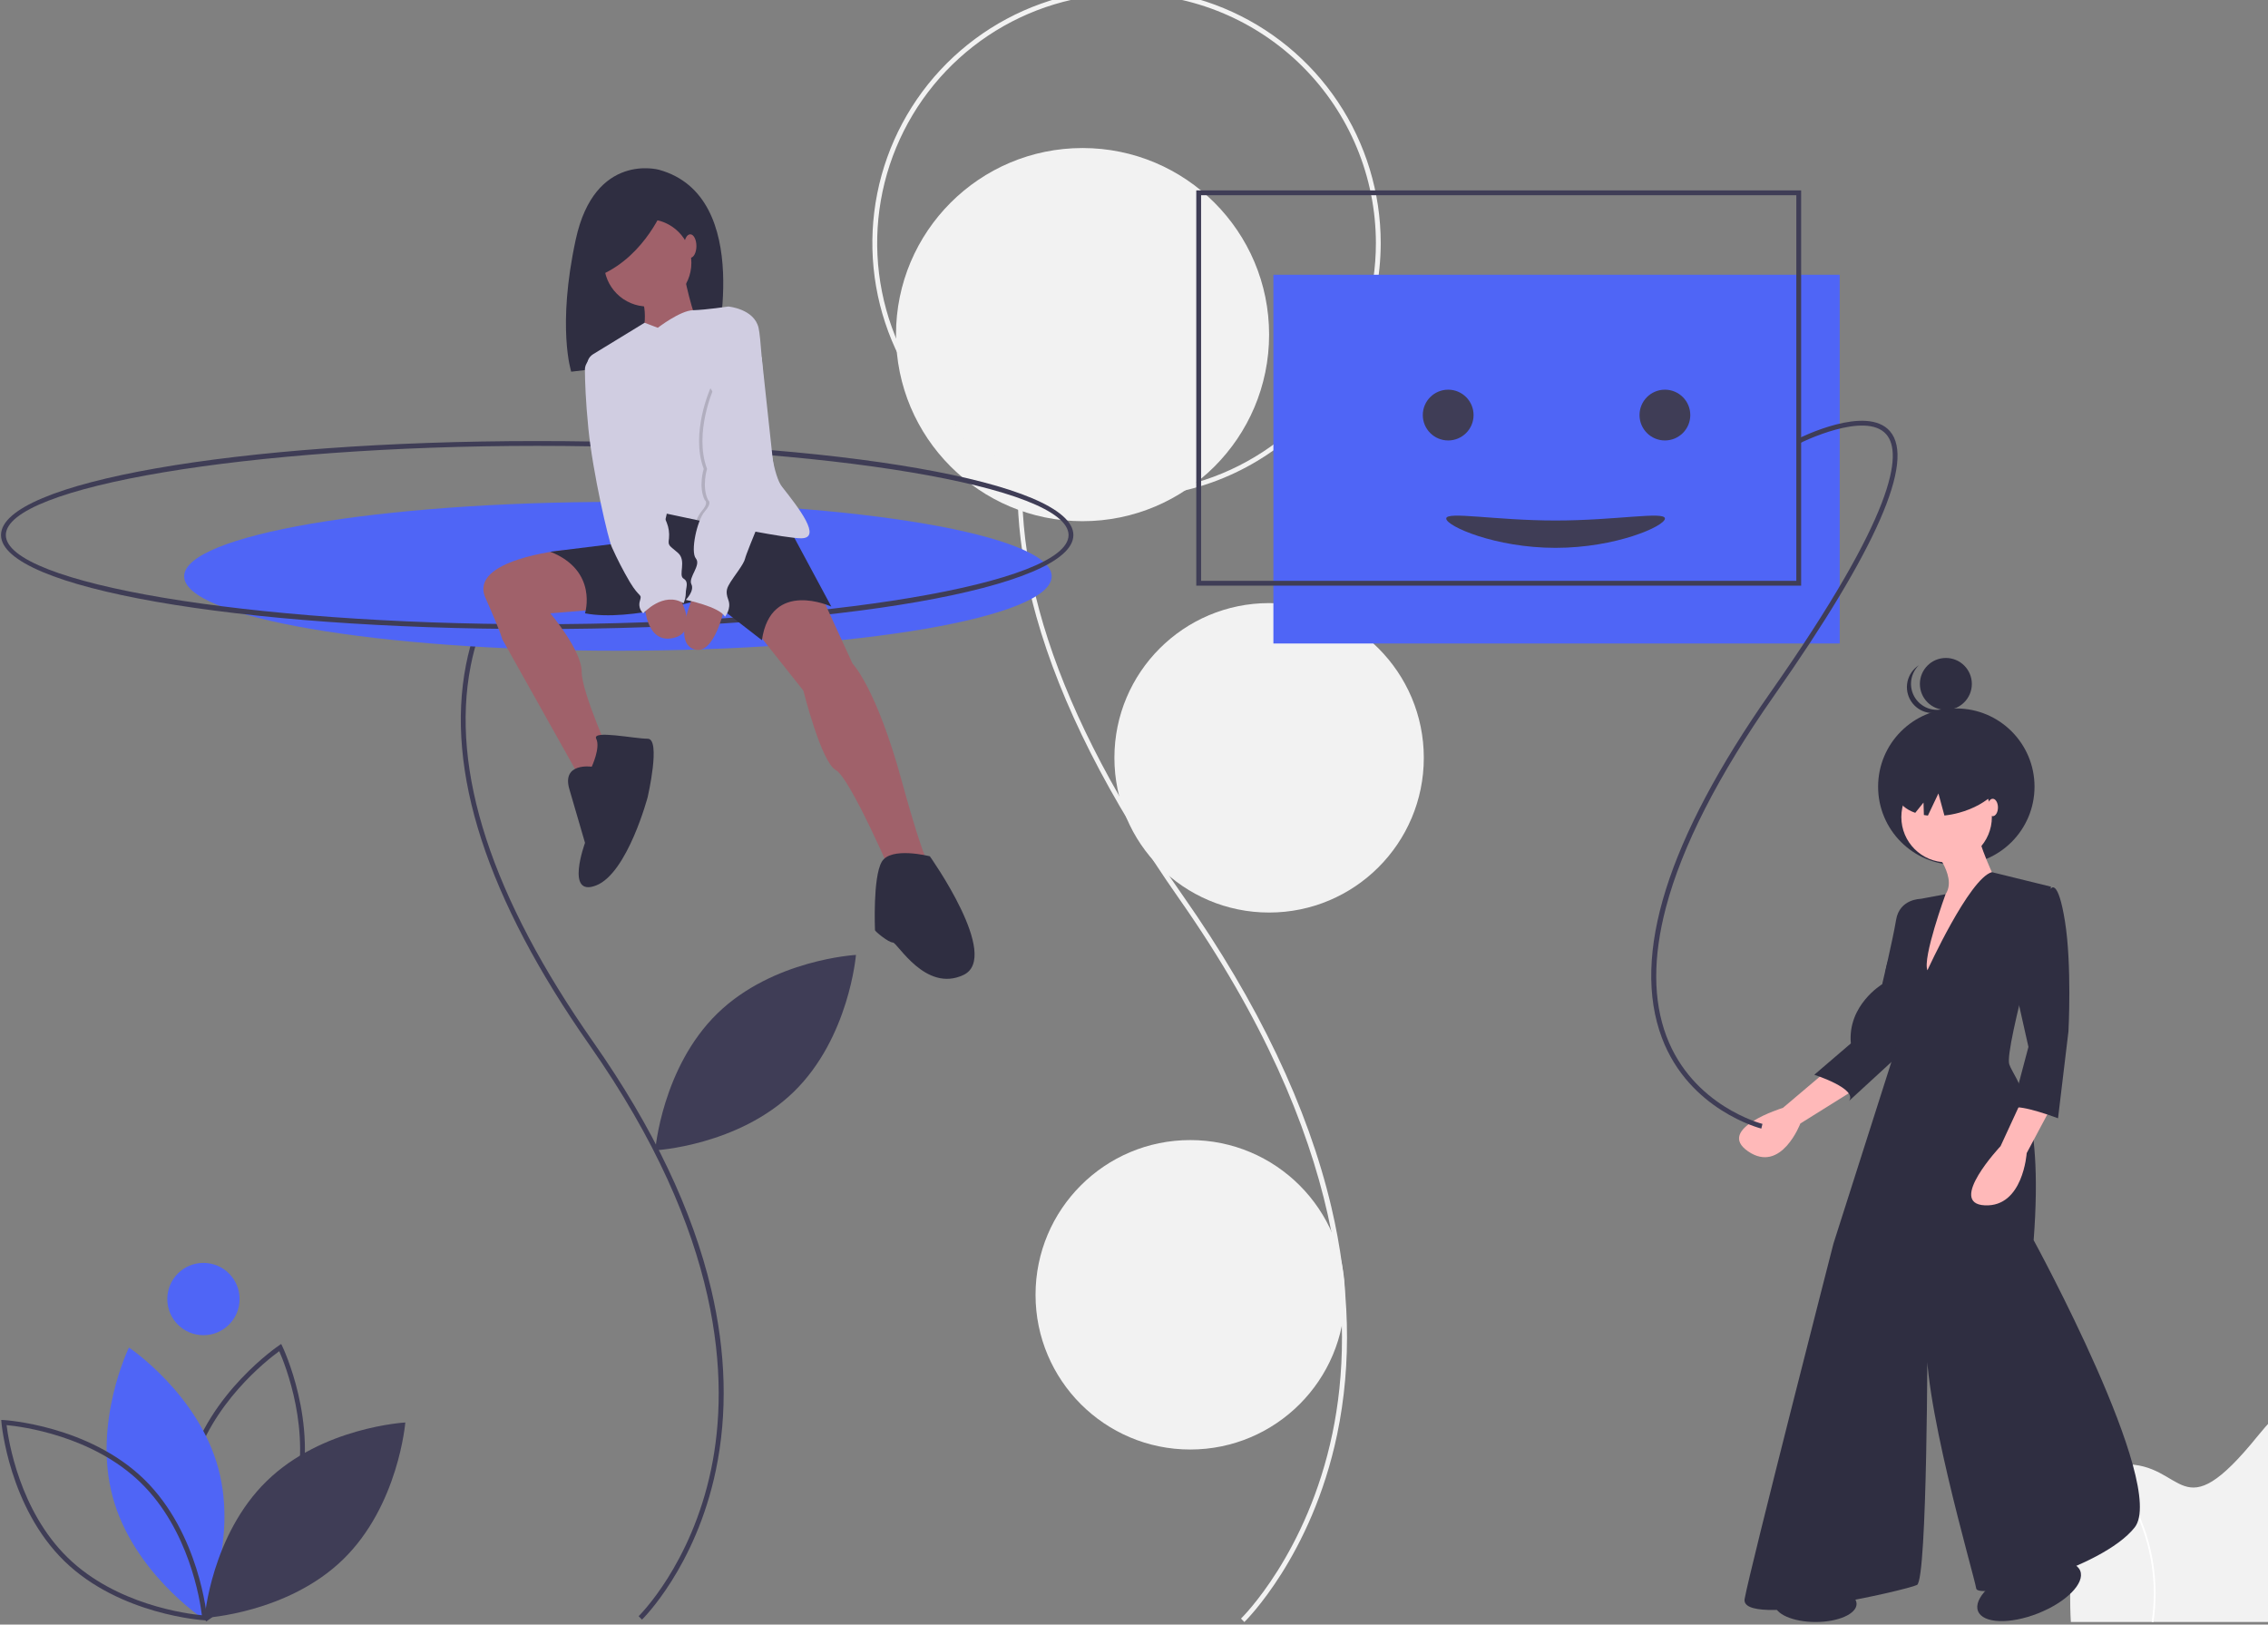 <svg width="814" height="583" viewBox="0 0 814 583" fill="none" xmlns="http://www.w3.org/2000/svg">
<rect x="0" y="0" width="814" height="583" fill="#808080" stroke="none"/>
<g clip-path="url(#clip0_1002_137)">
<path d="M446.606 582.088L445.407 580.841C445.644 580.613 469.239 557.509 478.231 514.334C486.535 474.465 483.73 408.825 423.21 322.528C397.923 286.471 380.679 252.404 371.956 221.274C364.829 195.838 363.32 172.192 367.471 150.993C375.678 109.081 403.573 90.681 403.853 90.5L404.791 91.954C404.516 92.131 377.204 110.186 369.158 151.379C359.927 198.64 378.589 255.889 424.627 321.535C451.509 359.868 469.404 397.404 477.815 433.101C484.553 461.697 485.255 489.184 479.901 514.798C470.777 558.455 446.847 581.857 446.606 582.088Z" fill="#F2F2F2"/>
<path d="M388.536 187.033C425.514 187.033 455.491 157.056 455.491 120.078C455.491 83.099 425.514 53.123 388.536 53.123C351.557 53.123 321.58 83.099 321.58 120.078C321.58 157.056 351.557 187.033 388.536 187.033Z" fill="#F2F2F2"/>
<path d="M404.322 178.454C386.279 178.454 368.641 173.104 353.639 163.08C338.636 153.056 326.943 138.808 320.039 122.138C313.134 105.469 311.327 87.126 314.847 69.43C318.367 51.733 327.056 35.478 339.814 22.72C352.572 9.962 368.827 1.273 386.524 -2.247C404.22 -5.767 422.563 -3.961 439.233 2.944C455.902 9.849 470.15 21.542 480.174 36.544C490.198 51.546 495.549 69.184 495.549 87.227C495.522 111.413 485.901 134.601 468.799 151.704C451.696 168.806 428.508 178.427 404.322 178.454ZM404.322 -2.27C386.621 -2.27 369.317 2.979 354.6 12.813C339.882 22.647 328.411 36.624 321.637 52.978C314.863 69.331 313.09 87.326 316.544 104.687C319.997 122.048 328.521 137.995 341.037 150.511C353.554 163.028 369.501 171.551 386.862 175.005C404.222 178.458 422.217 176.686 438.571 169.912C454.924 163.138 468.902 151.667 478.736 136.949C488.57 122.231 493.819 104.928 493.819 87.227C493.792 63.499 484.354 40.751 467.576 23.973C450.798 7.194 428.05 -2.243 404.322 -2.27Z" fill="#F2F2F2"/>
<path d="M455.491 327.475C486.156 327.475 511.015 302.616 511.015 271.951C511.015 241.286 486.156 216.427 455.491 216.427C424.826 216.427 399.967 241.286 399.967 271.951C399.967 302.616 424.826 327.475 455.491 327.475Z" fill="#F2F2F2"/>
<path d="M427.184 520.174C457.849 520.174 482.708 495.315 482.708 464.651C482.708 433.986 457.849 409.127 427.184 409.127C396.52 409.127 371.661 433.986 371.661 464.651C371.661 495.315 396.52 520.174 427.184 520.174Z" fill="#F2F2F2"/>
<path d="M660.28 98.598H457.029V230.926H660.28V98.598Z" fill="#4F65F6"/>
<path d="M931.476 582.075H743.239C743.239 582.075 739.423 526.112 761.999 525.476C784.575 524.84 782.031 550.278 810.33 515.301C838.629 480.324 872.97 482.232 877.421 502.9C881.873 523.568 868.836 540.103 892.684 535.015C916.532 529.927 950.872 543.282 931.476 582.075Z" fill="#F2F2F2"/>
<path d="M772.887 582.116L772.257 582.028C774.309 568.214 772.137 554.103 766.027 541.545C763.52 536.278 760.203 531.437 756.195 527.198L756.635 526.739C760.695 531.029 764.057 535.931 766.597 541.263C772.764 553.935 774.957 568.176 772.887 582.116Z" fill="white"/>
<path d="M73.981 581.891L73.547 580.999C73.415 580.728 60.411 553.545 67.661 526.744C74.912 499.942 99.847 483.022 100.098 482.855L100.921 482.303L101.356 483.195C101.488 483.466 114.492 510.649 107.241 537.45C99.991 564.252 75.056 581.172 74.805 581.339L73.981 581.891ZM100.224 484.883C95.858 488.059 75.662 503.792 69.331 527.195C62.995 550.617 72.509 574.369 74.679 579.31C79.044 576.135 99.24 560.402 105.571 536.999C111.908 513.577 102.394 489.824 100.224 484.883Z" fill="#3F3D56"/>
<path d="M40.454 537.225C47.704 564.024 72.536 580.621 72.536 580.621C72.536 580.621 85.614 553.769 78.364 526.97C71.114 500.171 46.282 483.573 46.282 483.573C46.282 483.573 33.204 510.426 40.454 537.225Z" fill="#4F65F6"/>
<path d="M74.373 581.516L73.383 581.462C73.081 581.446 43.006 579.592 23.11 560.225C3.215 540.858 0.553 510.843 0.528 510.541L0.448 509.554L1.437 509.608C1.739 509.624 31.815 511.478 51.71 530.845C71.606 550.213 74.268 580.227 74.292 580.529L74.373 581.516ZM2.363 511.418C3.016 516.776 6.944 542.074 24.317 558.985C41.69 575.898 67.083 579.144 72.457 579.652C71.805 574.293 67.877 548.997 50.503 532.085C33.118 515.16 7.735 511.924 2.363 511.418Z" fill="#3F3D56"/>
<path d="M95.753 531.465C75.86 550.83 73.43 580.6 73.43 580.6C73.43 580.6 103.254 578.972 123.147 559.606C143.04 540.24 145.47 510.471 145.47 510.471C145.47 510.471 115.647 512.099 95.753 531.465Z" fill="#3F3D56"/>
<path d="M257.489 363.676C237.596 383.041 235.166 412.81 235.166 412.81C235.166 412.81 264.989 411.182 284.883 391.816C304.776 372.451 307.206 342.682 307.206 342.682C307.206 342.682 277.382 344.311 257.489 363.676Z" fill="#3F3D56"/>
<path d="M73.016 479.151C80.181 479.151 85.989 473.342 85.989 466.177C85.989 459.012 80.181 453.204 73.016 453.204C65.85 453.204 60.042 459.012 60.042 466.177C60.042 473.342 65.85 479.151 73.016 479.151Z" fill="#4F65F6"/>
<path d="M230.41 581.222L229.212 579.976C229.4 579.795 248.114 561.463 255.242 527.211C261.825 495.575 259.589 443.487 211.555 374.995C174.716 322.465 159.808 276.571 167.246 238.587C173.78 205.217 196.003 190.559 196.227 190.415L197.164 191.868C196.947 192.009 175.306 206.322 168.933 238.973C161.614 276.468 176.431 321.898 212.972 374.002C234.341 404.473 248.567 434.314 255.254 462.694C260.612 485.437 261.17 507.299 256.912 527.673C249.652 562.409 230.602 581.038 230.41 581.222Z" fill="#3F3D56"/>
<path d="M221.777 233.521C307.758 233.521 377.459 221.563 377.459 206.813C377.459 192.062 307.758 180.105 221.777 180.105C135.797 180.105 66.096 192.062 66.096 206.813C66.096 221.563 135.797 233.521 221.777 233.521Z" fill="#4F65F6"/>
<path d="M192.804 225.737C84.894 225.737 0.364 210.921 0.364 192.006C0.364 173.092 84.894 158.275 192.804 158.275C300.713 158.275 385.243 173.092 385.243 192.006C385.243 210.921 300.713 225.737 192.804 225.737ZM192.804 160.005C89.428 160.005 2.094 174.66 2.094 192.006C2.094 209.353 89.428 224.007 192.804 224.007C296.179 224.007 383.513 209.353 383.513 192.006C383.513 174.66 296.179 160.005 192.804 160.005Z" fill="#3F3D56"/>
<path d="M236.533 60.926C236.533 60.926 213.463 54.428 206.64 85.946C199.816 117.464 205.015 133.385 205.015 133.385L256.516 127.374C256.516 127.374 271.138 70.512 236.533 60.926Z" fill="#2F2E41"/>
<path d="M202.018 197.438C202.018 197.438 168.178 200.808 174.205 214.47C180.233 228.132 180.233 229.337 180.233 229.337L209.967 282.377L219.611 272.332C219.611 272.332 208.762 248.624 208.762 240.99C208.762 233.355 197.511 220.095 197.511 220.095L217.2 218.488L202.018 197.438Z" fill="#A0616A"/>
<path d="M294.751 213.666L306.002 238.177C306.002 238.177 314.44 246.615 323.682 280.368C332.924 314.121 334.933 312.915 334.933 312.915L320.869 315.728C320.869 315.728 305.198 279.163 299.975 276.35C294.751 273.537 288.322 247.821 288.322 247.821L269.838 224.515L275.464 212.059L294.751 213.666Z" fill="#A0616A"/>
<path d="M281.089 185.539L298.367 217.685C298.367 217.685 276.669 207.639 273.455 229.739L253.765 214.47C253.765 214.47 226.442 223.31 209.967 220.095C209.967 220.095 214.789 204.826 197.511 197.995L236.487 193.174L234.88 184.735L238.898 176.699L281.089 185.539Z" fill="#2F2E41"/>
<path d="M212.378 275.145C212.378 275.145 201.529 273.537 204.342 283.181L209.967 302.468C209.967 302.468 202.734 322.157 213.985 317.737C225.236 313.317 232.469 285.994 232.469 285.994C232.469 285.994 237.291 265.099 232.469 265.099C227.647 265.099 212.378 261.885 213.985 265.099C215.593 268.314 212.378 275.145 212.378 275.145Z" fill="#2F2E41"/>
<path d="M333.727 307.29C333.727 307.29 319.664 303.673 316.449 309.299C313.235 314.924 314.038 333.408 314.038 333.81C314.038 334.212 318.86 338.23 320.467 338.23C322.075 338.23 332.12 356.312 345.782 349.882C359.444 343.453 333.727 307.29 333.727 307.29Z" fill="#2F2E41"/>
<path d="M232.469 109.997C241.124 109.997 248.14 102.981 248.14 94.326C248.14 85.671 241.124 78.655 232.469 78.655C223.814 78.655 216.798 85.671 216.798 94.326C216.798 102.981 223.814 109.997 232.469 109.997Z" fill="#A0616A"/>
<path d="M245.327 97.541C245.327 97.541 248.542 114.417 251.355 116.828C254.167 119.239 230.058 122.855 230.058 122.855C230.058 122.855 233.674 111.203 229.254 105.175C224.834 99.148 245.327 97.541 245.327 97.541Z" fill="#A0616A"/>
<path d="M287.518 193.173C284.782 193.173 277.814 192.04 270.003 190.582C263.244 189.32 255.847 187.821 250.012 186.608C243.764 185.306 239.3 184.333 239.3 184.333C239.3 184.333 237.693 194.379 232.469 193.173C227.969 192.137 214.52 145.16 210.883 132.177C210.618 131.23 210.669 130.221 211.029 129.305C211.39 128.388 212.04 127.615 212.88 127.103L231.352 115.823L236.085 117.632C236.085 117.632 244.082 111.452 248.723 111.327C253.364 111.203 261.4 109.997 261.4 109.997C261.4 109.997 270.642 110.801 272.249 117.632C273.856 124.463 274.66 167.055 280.687 174.69C286.715 182.324 295.153 193.173 287.518 193.173Z" fill="#D0CDE1"/>
<path d="M231.264 215.675C231.264 215.675 231.264 231.346 241.711 228.935C252.158 226.524 242.515 212.059 242.515 212.059L231.264 215.675Z" fill="#A0616A"/>
<path d="M260.195 217.282C260.195 217.282 256.578 235.766 248.944 232.953C241.309 230.141 248.944 213.666 248.944 213.666L260.195 217.282Z" fill="#A0616A"/>
<path opacity="0.15" d="M277.071 173.484C277.071 173.484 273.137 182.871 270.003 190.582C263.245 189.32 255.847 187.821 250.013 186.608C250.432 185.498 251.02 184.46 251.756 183.53C254.569 180.315 252.962 179.512 252.962 179.512C250.551 174.69 252.56 168.261 252.56 168.261C247.738 155.402 254.971 139.33 254.971 139.33L277.071 173.484Z" fill="black"/>
<path d="M256.176 139.33C256.176 139.33 248.944 155.403 253.766 168.261C253.766 168.261 251.756 174.69 254.167 179.512C254.167 179.512 255.775 180.315 252.962 183.53C250.149 186.744 247.738 197.995 249.747 200.406C251.756 202.817 246.935 207.237 248.14 209.648C249.346 212.059 246.131 215.274 246.131 215.274C246.131 215.274 258.186 217.684 260.195 221.301C260.195 221.301 262.606 218.488 261.4 215.274C260.195 212.059 260.998 210.854 262.204 208.844C263.409 206.835 267.026 202.415 267.427 200.406C267.829 198.397 278.277 173.484 278.277 173.484L273.377 128.085L256.176 139.33Z" fill="#D0CDE1"/>
<path d="M214.387 128.079L213.637 128.215C212.59 128.405 211.644 128.958 210.965 129.777C210.286 130.596 209.918 131.629 209.926 132.693C209.955 136.727 210.182 143.887 211.173 153.795C212.78 169.868 218.405 193.977 219.611 196.388C221.525 200.654 223.671 204.813 226.04 208.844C229.656 214.872 230.46 212.863 229.656 215.675C229.412 216.45 229.395 217.279 229.609 218.063C229.823 218.846 230.258 219.552 230.862 220.095C230.862 220.095 238.095 212.059 245.327 216.479C245.844 215.343 246.118 214.111 246.131 212.863C246.131 210.854 247.336 208.844 245.327 207.639C243.318 206.434 246.533 201.21 243.318 198.397C240.104 195.584 239.702 195.986 240.104 193.174C240.291 191.261 240.016 189.331 239.3 187.548L214.387 128.079Z" fill="#D0CDE1"/>
<path d="M238.328 74.196C238.328 74.196 231.829 91.417 215.908 98.566L213.308 83.294L238.328 74.196Z" fill="#2F2E41"/>
<path d="M247.738 92.518C248.959 92.518 249.948 90.629 249.948 88.299C249.948 85.969 248.959 84.08 247.738 84.08C246.518 84.08 245.528 85.969 245.528 88.299C245.528 90.629 246.518 92.518 247.738 92.518Z" fill="#A0616A"/>
<path d="M702.134 310.376C717.636 310.376 730.203 297.809 730.203 282.307C730.203 266.804 717.636 254.237 702.134 254.237C686.631 254.237 674.064 266.804 674.064 282.307C674.064 297.809 686.631 310.376 702.134 310.376Z" fill="#2F2E41"/>
<path d="M698.384 254.764C703.534 254.764 707.708 250.589 707.708 245.44C707.708 240.29 703.534 236.116 698.384 236.116C693.235 236.116 689.061 240.29 689.061 245.44C689.061 250.589 693.235 254.764 698.384 254.764Z" fill="#2F2E41"/>
<path d="M687.892 251.214C686.455 249.404 685.741 247.126 685.888 244.821C686.036 242.515 687.034 240.346 688.689 238.734C688.429 238.902 688.174 239.084 687.926 239.28C686.967 240.042 686.168 240.985 685.573 242.055C684.979 243.125 684.601 244.302 684.462 245.519C684.323 246.735 684.424 247.967 684.761 249.144C685.098 250.321 685.663 251.421 686.425 252.379C687.186 253.338 688.129 254.137 689.2 254.732C690.27 255.326 691.447 255.704 692.664 255.843C693.88 255.982 695.112 255.881 696.29 255.544C697.467 255.207 698.566 254.642 699.525 253.881C699.773 253.684 700.008 253.477 700.229 253.261C698.285 254.508 695.946 254.99 693.667 254.612C691.387 254.233 689.33 253.022 687.892 251.214Z" fill="#2F2E41"/>
<path d="M656.157 383.814L639.911 397.561C639.911 397.561 615.541 405.059 627.414 413.182C639.286 421.305 646.16 403.185 646.16 403.185L666.155 390.687L656.157 383.814Z" fill="#FFB9B9"/>
<path d="M691.15 323.828L689.275 322.578C689.275 322.578 681.777 322.578 680.527 330.076C679.277 337.575 675.528 353.196 675.528 353.196C675.528 353.196 663.031 360.694 664.281 374.441L651.159 385.689C651.159 385.689 666.78 390.687 663.656 395.061L686.776 373.816L687.4 333.2L691.15 323.828Z" fill="#2F2E41"/>
<path d="M698.648 309.456C707.621 309.456 714.894 302.182 714.894 293.21C714.894 284.237 707.621 276.963 698.648 276.963C689.675 276.963 682.402 284.237 682.402 293.21C682.402 302.182 689.675 309.456 698.648 309.456Z" fill="#FFB9B9"/>
<path d="M693.649 304.457C693.649 304.457 703.647 315.704 697.398 321.953C691.149 328.202 689.275 358.82 689.275 358.82L716.769 316.954C716.769 316.954 709.27 301.957 709.895 296.959L693.649 304.457Z" fill="#FFB9B9"/>
<path d="M691.774 348.197C691.774 348.197 706.771 315.259 714.894 312.982L736.139 318.204C736.139 318.204 719.268 376.316 721.143 381.94C723.017 387.563 733.64 395.687 729.891 445.051C729.891 445.051 778.005 533.156 766.133 548.153C754.26 563.149 709.895 574.397 709.27 570.023C708.646 565.649 688.65 498.164 691.774 477.543C691.774 477.543 691.774 566.899 688.025 568.773C684.276 570.648 624.29 584.395 626.164 573.772C628.039 563.149 658.032 446.3 658.032 446.3L681.152 373.817L681.777 363.194C681.777 363.194 671.779 356.32 679.277 340.699C686.776 325.077 689.275 322.578 689.275 322.578L698.277 320.888C698.277 320.888 689.9 343.823 691.774 348.197Z" fill="#2F2E41"/>
<path d="M725.517 395.061L718.018 411.308C718.018 411.308 698.648 431.928 712.395 432.553C726.142 433.178 727.391 413.807 727.391 413.807L737.389 395.061H725.517Z" fill="#FFB9B9"/>
<path d="M728.017 318.829H736.14C736.14 318.829 738.639 315.08 741.139 330.701C743.638 346.322 742.388 370.067 742.388 370.067L738.639 401.31C738.639 401.31 725.517 396.311 722.393 397.561C719.268 398.811 722.393 396.936 722.393 396.936L728.017 375.691L721.143 345.073L728.017 318.829Z" fill="#2F2E41"/>
<path d="M697.003 269.254C686.391 272.138 679.152 279.493 680.834 285.683C681.587 288.453 684.004 290.514 687.39 291.695L690.36 288.009L690.495 292.481C690.965 292.561 691.442 292.633 691.934 292.685L695.708 284.737L697.86 292.657C699.628 292.468 701.378 292.138 703.094 291.671C713.706 288.788 720.945 281.432 719.263 275.242C717.581 269.052 707.615 266.371 697.003 269.254Z" fill="#2F2E41"/>
<path d="M715.207 292.897C716.242 292.897 717.081 291.498 717.081 289.773C717.081 288.047 716.242 286.648 715.207 286.648C714.171 286.648 713.332 288.047 713.332 289.773C713.332 291.498 714.171 292.897 715.207 292.897Z" fill="#FFB9B9"/>
<path d="M651.631 582.075C659.751 582.075 666.334 579.17 666.334 575.587C666.334 572.004 659.751 569.099 651.631 569.099C643.51 569.099 636.927 572.004 636.927 575.587C636.927 579.17 643.51 582.075 651.631 582.075Z" fill="#2F2E41"/>
<path d="M731.44 578.984C741.569 574.991 748.361 568.152 746.61 563.708C744.858 559.264 735.226 558.898 725.096 562.891C714.967 566.884 708.175 573.723 709.927 578.167C711.678 582.611 721.31 582.977 731.44 578.984Z" fill="#2F2E41"/>
<path d="M632.148 405.002C631.89 404.938 606.24 398.409 596.479 372.477C585.354 342.92 598.434 301.239 635.355 248.593C680.45 184.29 682.899 162.684 677.012 155.882C669.566 147.278 646.201 158.929 645.967 159.047L645.186 157.503C646.195 156.993 669.993 145.13 678.319 154.749C687.469 165.32 673.489 197.227 636.77 249.586C616.764 278.114 603.686 303.722 597.903 325.696C593.214 343.511 593.276 359.036 598.088 371.842C607.513 396.92 632.309 403.26 632.558 403.321L632.148 405.002Z" fill="#3F3D56"/>
<path d="M646.441 210.169H429.352V68.327H646.441V210.169ZM431.082 208.439H644.712V70.056H431.082V208.439Z" fill="#3F3D56"/>
<path d="M519.762 158.061C524.794 158.061 528.872 153.982 528.872 148.951C528.872 143.92 524.794 139.841 519.762 139.841C514.731 139.841 510.653 143.92 510.653 148.951C510.653 153.982 514.731 158.061 519.762 158.061Z" fill="#3F3D56"/>
<path d="M597.546 158.061C602.577 158.061 606.656 153.982 606.656 148.951C606.656 143.92 602.577 139.841 597.546 139.841C592.515 139.841 588.437 143.92 588.437 148.951C588.437 153.982 592.515 158.061 597.546 158.061Z" fill="#3F3D56"/>
<path d="M597.546 186.091C597.546 188.8 579.977 196.602 558.304 196.602C536.631 196.602 519.062 188.8 519.062 186.091C519.062 183.382 536.631 186.792 558.304 186.792C579.977 186.792 597.546 183.382 597.546 186.091Z" fill="#3F3D56"/>
</g>
<defs>
<clipPath id="clip0_1002_137">
<rect width="951.385" height="582.55" fill="white"/>
</clipPath>
</defs>
</svg>
